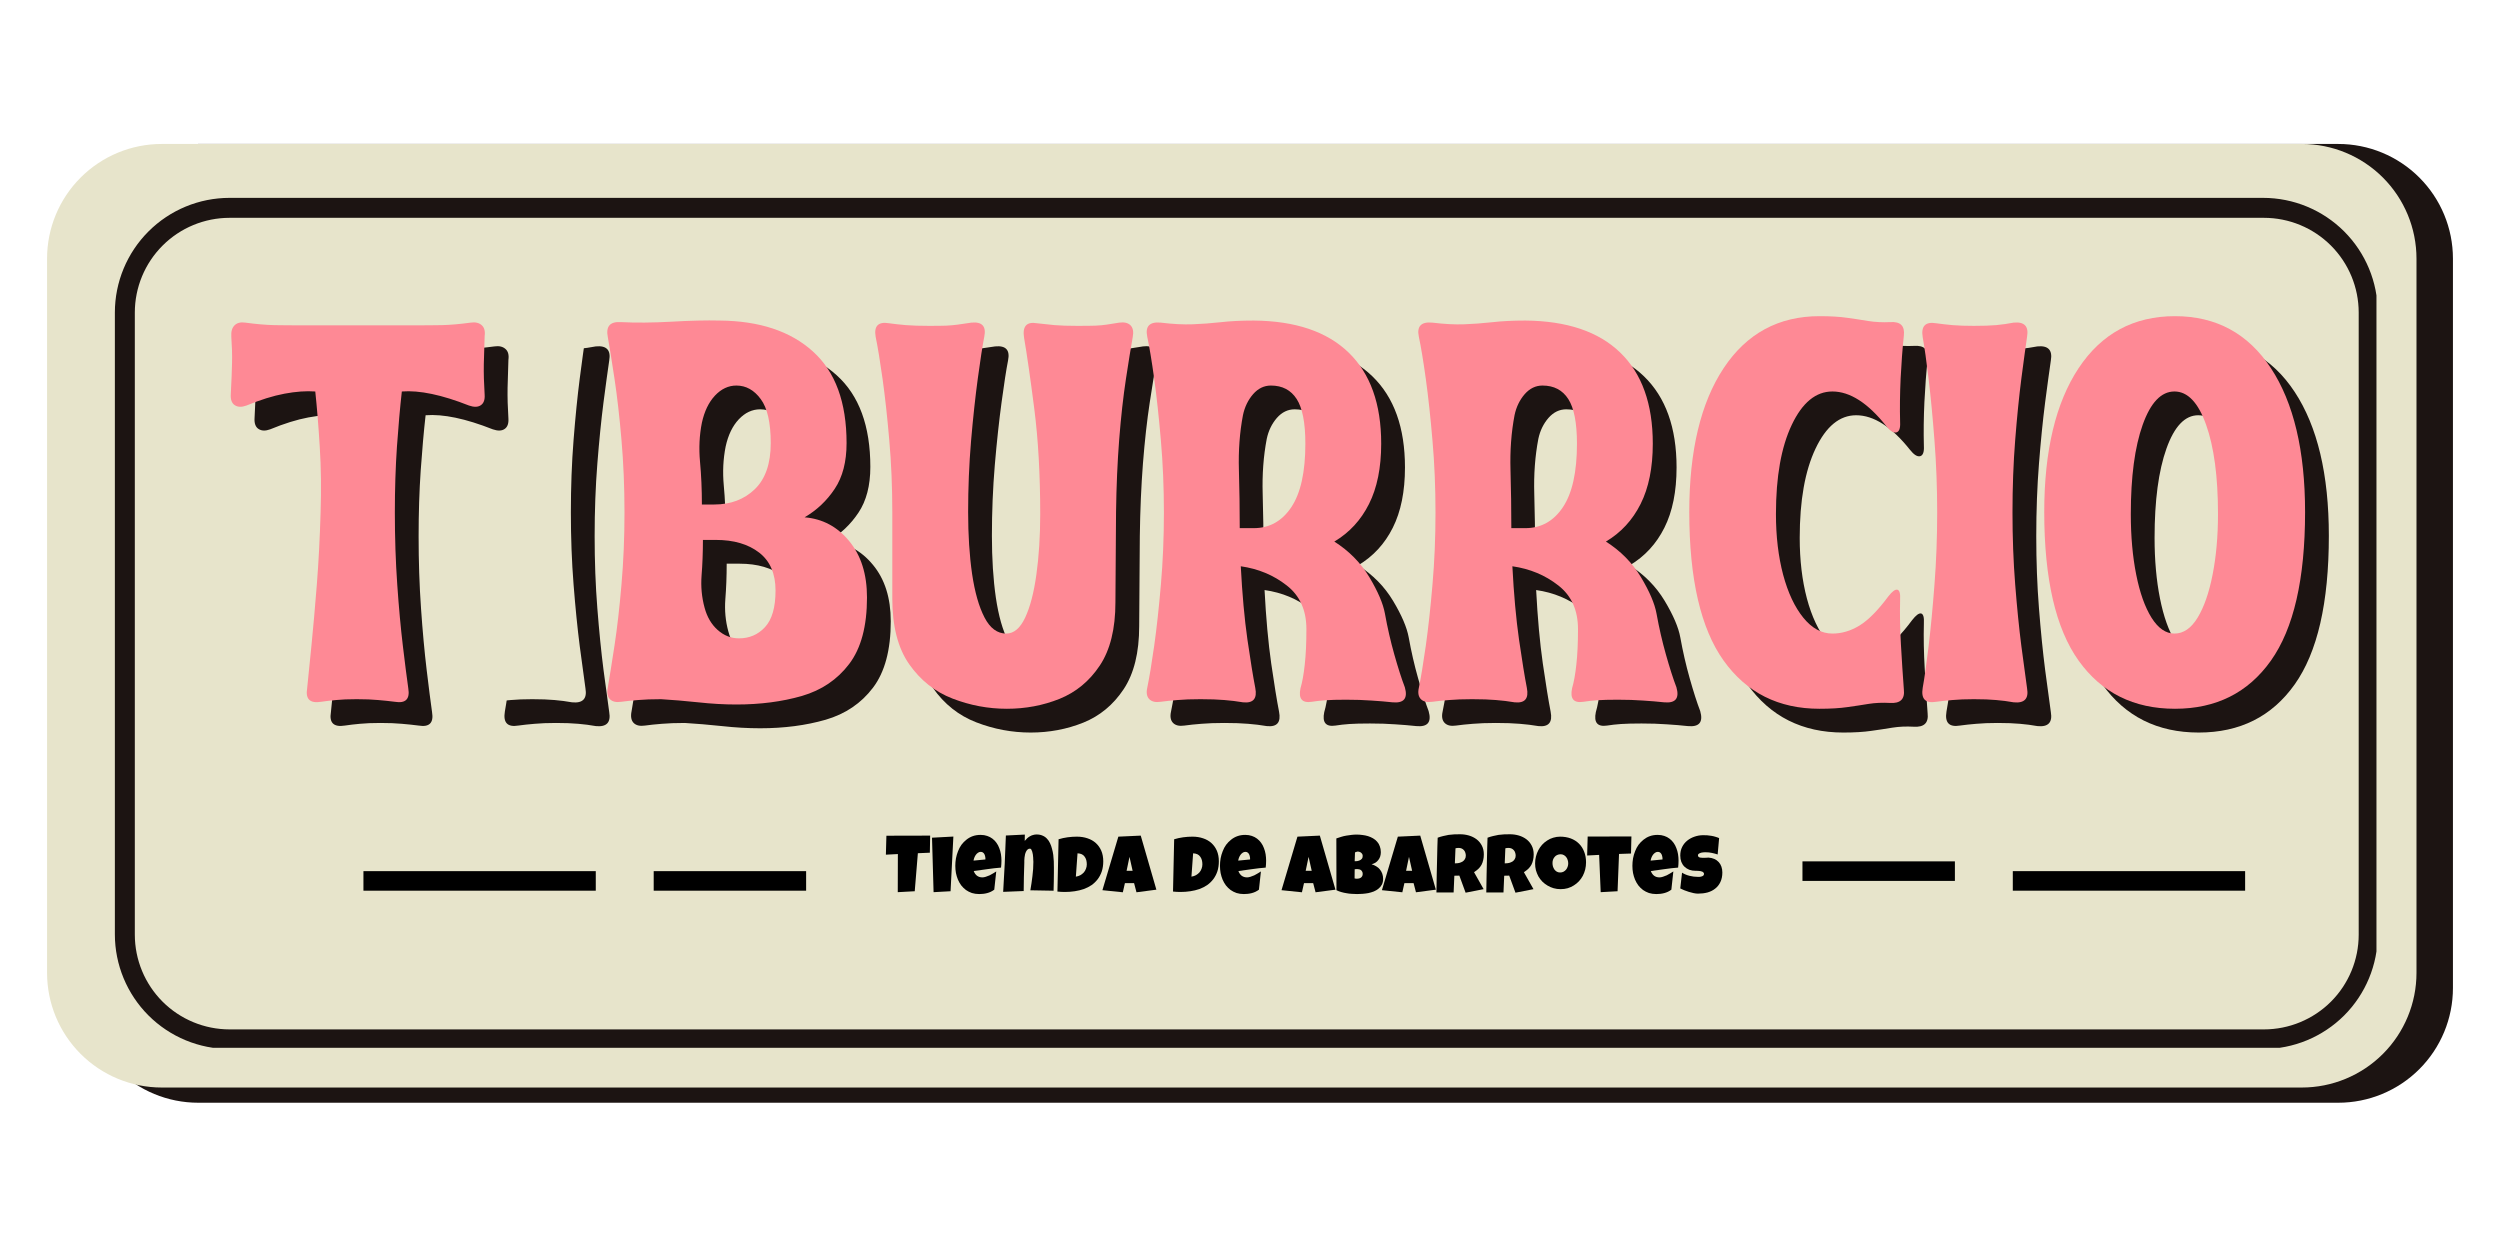 <svg xmlns="http://www.w3.org/2000/svg" xmlns:xlink="http://www.w3.org/1999/xlink" width="500" zoomAndPan="magnify" viewBox="0 0 375 187.5" height="250" preserveAspectRatio="xMidYMid meet" version="1.0"><defs><g/><clipPath id="96e95983c4"><path d="M 12.527 21.594 L 368 21.594 L 368 165.41 L 12.527 165.41 Z M 12.527 21.594 " clip-rule="nonzero"/></clipPath><clipPath id="5f20113814"><path d="M 29.734 21.594 L 350.738 21.594 C 355.301 21.594 359.676 23.406 362.902 26.633 C 366.129 29.859 367.941 34.234 367.941 38.797 L 367.941 148.203 C 367.941 152.766 366.129 157.145 362.902 160.371 C 359.676 163.598 355.301 165.41 350.738 165.41 L 29.734 165.41 C 25.168 165.41 20.793 163.598 17.566 160.371 C 14.34 157.145 12.527 152.766 12.527 148.203 L 12.527 38.797 C 12.527 34.234 14.34 29.859 17.566 26.633 C 20.793 23.406 25.168 21.594 29.734 21.594 Z M 29.734 21.594 " clip-rule="nonzero"/></clipPath><clipPath id="dd84a2973e"><path d="M 7.059 21.594 L 362.559 21.594 L 362.559 163.129 L 7.059 163.129 Z M 7.059 21.594 " clip-rule="nonzero"/></clipPath><clipPath id="9fbcc3d63c"><path d="M 24.262 21.594 L 345.266 21.594 C 349.832 21.594 354.207 23.406 357.434 26.633 C 360.66 29.859 362.473 34.234 362.473 38.797 L 362.473 145.926 C 362.473 150.488 360.66 154.863 357.434 158.09 C 354.207 161.316 349.832 163.129 345.266 163.129 L 24.262 163.129 C 19.699 163.129 15.324 161.316 12.098 158.09 C 8.871 154.863 7.059 150.488 7.059 145.926 L 7.059 38.797 C 7.059 34.234 8.871 29.859 12.098 26.633 C 15.324 23.406 19.699 21.594 24.262 21.594 Z M 24.262 21.594 " clip-rule="nonzero"/></clipPath><clipPath id="964c100440"><path d="M 17.23 29.68 L 356.469 29.68 L 356.469 157.172 L 17.23 157.172 Z M 17.23 29.68 " clip-rule="nonzero"/></clipPath><clipPath id="241e805873"><path d="M 34.434 29.68 L 339.461 29.68 C 344.023 29.68 348.402 31.492 351.629 34.719 C 354.852 37.945 356.664 42.32 356.664 46.883 L 356.664 140.148 C 356.664 144.711 354.852 149.09 351.629 152.316 C 348.402 155.539 344.023 157.352 339.461 157.352 L 34.434 157.352 C 29.871 157.352 25.496 155.539 22.27 152.316 C 19.043 149.09 17.23 144.711 17.23 140.148 L 17.23 46.883 C 17.23 42.32 19.043 37.945 22.27 34.719 C 25.496 31.492 29.871 29.68 34.434 29.68 Z M 34.434 29.68 " clip-rule="nonzero"/></clipPath></defs><g clip-path="url(#96e95983c4)"><g clip-path="url(#5f20113814)"><path fill="#1c1412" d="M 12.527 21.594 L 368.137 21.594 L 368.137 165.41 L 12.527 165.41 Z M 12.527 21.594 " fill-opacity="1" fill-rule="nonzero"/></g></g><g clip-path="url(#dd84a2973e)"><g clip-path="url(#9fbcc3d63c)"><path fill="#e7e4cb" d="M 7.059 21.594 L 362.559 21.594 L 362.559 163.129 L 7.059 163.129 Z M 7.059 21.594 " fill-opacity="1" fill-rule="nonzero"/></g></g><g clip-path="url(#964c100440)"><g clip-path="url(#241e805873)"><path stroke-linecap="butt" transform="matrix(0.733, 0, 0, 0.733, 17.23, 29.679)" fill="none" stroke-linejoin="miter" d="M 23.479 0.002 L 439.779 0.002 C 446.006 0.002 451.982 2.475 456.386 6.879 C 460.784 11.282 463.258 17.253 463.258 23.48 L 463.258 150.769 C 463.258 156.996 460.784 162.972 456.386 167.376 C 451.982 171.774 446.006 174.248 439.779 174.248 L 23.479 174.248 C 17.252 174.248 11.281 171.774 6.877 167.376 C 2.474 162.972 -0 156.996 -0 150.769 L -0 23.48 C -0 17.253 2.474 11.282 6.877 6.879 C 11.281 2.475 17.252 0.002 23.479 0.002 Z M 23.479 0.002 " stroke="#1c1412" stroke-width="8.167" stroke-opacity="1" stroke-miterlimit="4"/></g></g><g fill="#1c1412" fill-opacity="1"><g transform="translate(74.196, 108.679)"><g><path d="M 15.172 0.234 C 14.305 0.078 13.43 -0.035 12.547 -0.109 C 11.66 -0.191 10.547 -0.234 9.203 -0.234 C 7.961 -0.234 6.895 -0.191 6 -0.109 C 5.113 -0.035 4.297 0.051 3.547 0.156 C 1.93 0.426 1.258 -0.27 1.531 -1.938 C 1.801 -3.438 2.098 -5.531 2.422 -8.219 C 2.742 -10.914 3.035 -13.984 3.297 -17.422 C 3.566 -20.867 3.703 -24.473 3.703 -28.234 C 3.703 -31.992 3.566 -35.594 3.297 -39.031 C 3.035 -42.477 2.742 -45.547 2.422 -48.234 C 2.098 -50.93 1.801 -53.031 1.531 -54.531 C 1.258 -56.195 1.93 -56.895 3.547 -56.625 C 4.297 -56.52 5.113 -56.426 6 -56.344 C 6.895 -56.27 7.961 -56.234 9.203 -56.234 C 10.547 -56.234 11.66 -56.27 12.547 -56.344 C 13.43 -56.426 14.305 -56.551 15.172 -56.719 C 16.785 -56.875 17.457 -56.172 17.188 -54.609 C 16.969 -53.109 16.68 -51.008 16.328 -48.312 C 15.984 -45.625 15.676 -42.562 15.406 -39.125 C 15.133 -35.688 15 -32.055 15 -28.234 C 15 -24.473 15.133 -20.867 15.406 -17.422 C 15.676 -13.984 15.984 -10.914 16.328 -8.219 C 16.68 -5.531 16.969 -3.41 17.188 -1.859 C 17.457 -0.297 16.785 0.398 15.172 0.234 Z M 15.172 0.234 "/></g></g></g><g fill="#e7e4cb" fill-opacity="1"><g transform="translate(70.63, 105.113)"><g><path d="M 15.172 0.234 C 14.305 0.078 13.43 -0.035 12.547 -0.109 C 11.66 -0.191 10.547 -0.234 9.203 -0.234 C 7.961 -0.234 6.895 -0.191 6 -0.109 C 5.113 -0.035 4.297 0.051 3.547 0.156 C 1.93 0.426 1.258 -0.27 1.531 -1.938 C 1.801 -3.438 2.098 -5.531 2.422 -8.219 C 2.742 -10.914 3.035 -13.984 3.297 -17.422 C 3.566 -20.867 3.703 -24.473 3.703 -28.234 C 3.703 -31.992 3.566 -35.594 3.297 -39.031 C 3.035 -42.477 2.742 -45.547 2.422 -48.234 C 2.098 -50.93 1.801 -53.031 1.531 -54.531 C 1.258 -56.195 1.93 -56.895 3.547 -56.625 C 4.297 -56.52 5.113 -56.426 6 -56.344 C 6.895 -56.27 7.961 -56.234 9.203 -56.234 C 10.547 -56.234 11.66 -56.27 12.547 -56.344 C 13.43 -56.426 14.305 -56.551 15.172 -56.719 C 16.785 -56.875 17.457 -56.172 17.188 -54.609 C 16.969 -53.109 16.68 -51.008 16.328 -48.312 C 15.984 -45.625 15.676 -42.562 15.406 -39.125 C 15.133 -35.688 15 -32.055 15 -28.234 C 15 -24.473 15.133 -20.867 15.406 -17.422 C 15.676 -13.984 15.984 -10.914 16.328 -8.219 C 16.68 -5.531 16.969 -3.41 17.188 -1.859 C 17.457 -0.297 16.785 0.398 15.172 0.234 Z M 15.172 0.234 "/></g></g></g><g fill="#1c1412" fill-opacity="1"><g transform="translate(37.215, 108.679)"><g><path d="M 14.516 0.156 C 12.848 0.426 12.148 -0.242 12.422 -1.859 C 12.586 -3.41 12.801 -5.531 13.062 -8.219 C 13.332 -10.914 13.602 -13.984 13.875 -17.422 C 14.145 -20.867 14.332 -24.473 14.438 -28.234 C 14.551 -31.734 14.508 -35.023 14.312 -38.109 C 14.125 -41.203 13.898 -43.961 13.641 -46.391 C 12.285 -46.492 10.75 -46.383 9.031 -46.062 C 7.312 -45.738 5.406 -45.145 3.312 -44.281 C 2.613 -44.02 2.035 -44.035 1.578 -44.328 C 1.117 -44.617 0.914 -45.172 0.969 -45.984 C 1.07 -47.922 1.133 -49.477 1.156 -50.656 C 1.188 -51.844 1.148 -53.16 1.047 -54.609 C 0.992 -55.367 1.156 -55.938 1.531 -56.312 C 1.906 -56.688 2.441 -56.82 3.141 -56.719 C 4.754 -56.5 6.191 -56.375 7.453 -56.344 C 8.723 -56.32 10.27 -56.312 12.094 -56.312 L 28 -56.312 C 29.875 -56.312 31.43 -56.32 32.672 -56.344 C 33.91 -56.375 35.336 -56.5 36.953 -56.719 C 37.648 -56.82 38.195 -56.695 38.594 -56.344 C 39 -56 39.148 -55.453 39.047 -54.703 C 38.992 -53.297 38.953 -51.895 38.922 -50.5 C 38.898 -49.102 38.941 -47.57 39.047 -45.906 C 39.098 -45.145 38.906 -44.617 38.469 -44.328 C 38.039 -44.035 37.453 -44.02 36.703 -44.281 C 32.617 -45.895 29.258 -46.598 26.625 -46.391 C 26.352 -43.961 26.109 -41.203 25.891 -38.109 C 25.68 -35.023 25.578 -31.734 25.578 -28.234 C 25.578 -24.473 25.695 -20.867 25.938 -17.422 C 26.176 -13.984 26.457 -10.914 26.781 -8.219 C 27.102 -5.531 27.375 -3.41 27.594 -1.859 C 27.863 -0.242 27.191 0.426 25.578 0.156 C 24.766 0.051 23.926 -0.035 23.062 -0.109 C 22.207 -0.191 21.133 -0.234 19.844 -0.234 C 18.602 -0.234 17.578 -0.191 16.766 -0.109 C 15.961 -0.035 15.211 0.051 14.516 0.156 Z M 14.516 0.156 "/></g></g></g><g fill="#1c1412" fill-opacity="1"><g transform="translate(77.308, 108.679)"><g/></g></g><g fill="#1c1412" fill-opacity="1"><g transform="translate(93.442, 108.679)"><g><path d="M 20.578 0.562 C 18.742 0.562 16.832 0.453 14.844 0.234 C 12.852 0.023 11 -0.129 9.281 -0.234 C 7.938 -0.234 6.789 -0.191 5.844 -0.109 C 4.906 -0.035 4.062 0.051 3.312 0.156 C 2.551 0.27 1.984 0.141 1.609 -0.234 C 1.234 -0.617 1.129 -1.211 1.297 -2.016 C 1.555 -3.523 1.891 -5.609 2.297 -8.266 C 2.703 -10.93 3.051 -13.984 3.344 -17.422 C 3.645 -20.867 3.797 -24.473 3.797 -28.234 C 3.797 -32.055 3.645 -35.688 3.344 -39.125 C 3.051 -42.562 2.703 -45.625 2.297 -48.312 C 1.891 -51.008 1.555 -53.082 1.297 -54.531 C 0.973 -56.145 1.617 -56.898 3.234 -56.797 C 5.484 -56.68 8.02 -56.703 10.844 -56.859 C 13.664 -57.023 16.078 -57.082 18.078 -57.031 C 24.047 -56.977 28.707 -55.43 32.062 -52.391 C 35.426 -49.359 37.109 -44.773 37.109 -38.641 C 37.109 -35.848 36.516 -33.562 35.328 -31.781 C 34.148 -30.008 32.645 -28.586 30.812 -27.516 C 33.5 -27.297 35.727 -26.109 37.5 -23.953 C 39.281 -21.805 40.172 -18.984 40.172 -15.484 C 40.172 -11.18 39.281 -7.859 37.5 -5.516 C 35.727 -3.18 33.363 -1.582 30.406 -0.719 C 27.445 0.133 24.172 0.562 20.578 0.562 Z M 15.406 -29.438 L 17.266 -29.438 C 19.734 -29.438 21.758 -30.203 23.344 -31.734 C 24.938 -33.273 25.734 -35.578 25.734 -38.641 C 25.734 -41.703 25.234 -43.906 24.234 -45.25 C 23.242 -46.602 22.023 -47.281 20.578 -47.281 C 19.391 -47.281 18.32 -46.781 17.375 -45.781 C 16.438 -44.781 15.781 -43.422 15.406 -41.703 C 15.031 -39.828 14.938 -37.879 15.125 -35.859 C 15.312 -33.836 15.406 -31.695 15.406 -29.438 Z M 20.969 -9.359 C 22.531 -9.359 23.832 -9.922 24.875 -11.047 C 25.926 -12.18 26.453 -14.008 26.453 -16.531 C 26.453 -19.062 25.633 -20.957 24 -22.219 C 22.363 -23.488 20.195 -24.125 17.5 -24.125 L 15.562 -24.125 C 15.562 -22.238 15.492 -20.461 15.359 -18.797 C 15.234 -17.129 15.383 -15.516 15.812 -13.953 C 16.188 -12.555 16.844 -11.441 17.781 -10.609 C 18.727 -9.773 19.789 -9.359 20.969 -9.359 Z M 20.969 -9.359 "/></g></g></g><g fill="#1c1412" fill-opacity="1"><g transform="translate(134.02, 108.679)"><g><path d="M 20.578 1.203 C 17.773 1.203 15.055 0.691 12.422 -0.328 C 9.785 -1.348 7.617 -3.066 5.922 -5.484 C 4.234 -7.898 3.391 -11.18 3.391 -15.328 L 3.391 -28.312 C 3.391 -32.082 3.238 -35.672 2.938 -39.078 C 2.645 -42.492 2.312 -45.547 1.938 -48.234 C 1.562 -50.93 1.211 -53.055 0.891 -54.609 C 0.617 -56.223 1.289 -56.895 2.906 -56.625 C 3.656 -56.52 4.5 -56.426 5.438 -56.344 C 6.383 -56.27 7.531 -56.234 8.875 -56.234 C 10 -56.234 10.867 -56.242 11.484 -56.266 C 12.109 -56.297 12.688 -56.348 13.219 -56.422 C 13.758 -56.504 14.438 -56.602 15.25 -56.719 C 16.863 -56.875 17.508 -56.172 17.188 -54.609 C 16.914 -53.211 16.594 -51.129 16.219 -48.359 C 15.844 -45.586 15.504 -42.453 15.203 -38.953 C 14.91 -35.461 14.766 -31.914 14.766 -28.312 C 14.766 -24.875 14.961 -21.781 15.359 -19.031 C 15.766 -16.289 16.383 -14.113 17.219 -12.5 C 18.051 -10.883 19.141 -10.078 20.484 -10.078 C 21.617 -10.078 22.562 -10.867 23.312 -12.453 C 24.062 -14.047 24.625 -16.195 25 -18.906 C 25.383 -21.625 25.578 -24.656 25.578 -28 C 25.578 -33.906 25.281 -39.172 24.688 -43.797 C 24.094 -48.43 23.582 -51.984 23.156 -54.453 C 22.883 -56.172 23.531 -56.895 25.094 -56.625 C 25.945 -56.52 26.832 -56.426 27.75 -56.344 C 28.664 -56.27 29.797 -56.234 31.141 -56.234 C 32.328 -56.234 33.238 -56.242 33.875 -56.266 C 34.52 -56.297 35.082 -56.348 35.562 -56.422 C 36.051 -56.504 36.676 -56.602 37.438 -56.719 C 38.188 -56.82 38.75 -56.688 39.125 -56.312 C 39.5 -55.938 39.609 -55.344 39.453 -54.531 C 39.18 -53.031 38.844 -50.945 38.438 -48.281 C 38.031 -45.613 37.691 -42.57 37.422 -39.156 C 37.16 -35.75 37.004 -32.133 36.953 -28.312 L 36.859 -14.766 C 36.859 -10.785 36.078 -7.625 34.516 -5.281 C 32.961 -2.945 30.945 -1.281 28.469 -0.281 C 26 0.707 23.367 1.203 20.578 1.203 Z M 20.578 1.203 "/></g></g></g><g fill="#1c1412" fill-opacity="1"><g transform="translate(174.355, 108.679)"><g><path d="M 15.656 0.234 C 14.738 0.078 13.805 -0.035 12.859 -0.109 C 11.922 -0.191 10.727 -0.234 9.281 -0.234 C 7.938 -0.234 6.789 -0.191 5.844 -0.109 C 4.906 -0.035 4.062 0.051 3.312 0.156 C 2.551 0.27 1.984 0.141 1.609 -0.234 C 1.234 -0.617 1.129 -1.188 1.297 -1.938 C 1.617 -3.5 1.969 -5.609 2.344 -8.266 C 2.719 -10.93 3.051 -13.984 3.344 -17.422 C 3.645 -20.867 3.797 -24.473 3.797 -28.234 C 3.797 -31.992 3.645 -35.594 3.344 -39.031 C 3.051 -42.477 2.719 -45.562 2.344 -48.281 C 1.969 -51 1.617 -53.109 1.297 -54.609 C 0.973 -56.172 1.645 -56.875 3.312 -56.719 C 5.133 -56.5 6.734 -56.414 8.109 -56.469 C 9.484 -56.52 10.879 -56.625 12.297 -56.781 C 13.723 -56.945 15.379 -57.031 17.266 -57.031 C 23.504 -56.977 28.25 -55.379 31.5 -52.234 C 34.758 -49.086 36.391 -44.531 36.391 -38.562 C 36.391 -34.957 35.781 -31.941 34.562 -29.516 C 33.352 -27.098 31.617 -25.219 29.359 -23.875 C 31.566 -22.477 33.316 -20.703 34.609 -18.547 C 35.898 -16.398 36.68 -14.57 36.953 -13.062 C 37.328 -10.969 37.797 -8.926 38.359 -6.938 C 38.922 -4.945 39.445 -3.305 39.938 -2.016 C 40.414 -0.348 39.797 0.398 38.078 0.234 C 37.109 0.129 36.055 0.039 34.922 -0.031 C 33.797 -0.113 32.535 -0.156 31.141 -0.156 C 29.848 -0.156 28.82 -0.129 28.062 -0.078 C 27.312 -0.023 26.613 0.051 25.969 0.156 C 24.52 0.375 23.957 -0.297 24.281 -1.859 C 24.551 -2.773 24.766 -3.957 24.922 -5.406 C 25.086 -6.852 25.172 -8.629 25.172 -10.734 C 25.172 -13.578 24.188 -15.766 22.219 -17.297 C 20.258 -18.836 17.961 -19.797 15.328 -20.172 C 15.547 -15.973 15.879 -12.301 16.328 -9.156 C 16.785 -6.008 17.176 -3.602 17.5 -1.938 C 17.82 -0.32 17.207 0.398 15.656 0.234 Z M 15.172 -25.891 L 17.266 -25.891 C 19.629 -25.891 21.508 -26.938 22.906 -29.031 C 24.312 -31.133 25.016 -34.312 25.016 -38.562 C 25.016 -41.676 24.582 -43.906 23.719 -45.25 C 22.852 -46.602 21.562 -47.281 19.844 -47.281 C 18.82 -47.281 17.93 -46.848 17.172 -45.984 C 16.422 -45.117 15.914 -44.07 15.656 -42.844 C 15.164 -40.258 14.961 -37.516 15.047 -34.609 C 15.129 -31.703 15.172 -28.797 15.172 -25.891 Z M 15.172 -25.891 "/></g></g></g><g fill="#1c1412" fill-opacity="1"><g transform="translate(215.094, 108.679)"><g><path d="M 15.656 0.234 C 14.738 0.078 13.805 -0.035 12.859 -0.109 C 11.922 -0.191 10.727 -0.234 9.281 -0.234 C 7.938 -0.234 6.789 -0.191 5.844 -0.109 C 4.906 -0.035 4.062 0.051 3.312 0.156 C 2.551 0.27 1.984 0.141 1.609 -0.234 C 1.234 -0.617 1.129 -1.188 1.297 -1.938 C 1.617 -3.5 1.969 -5.609 2.344 -8.266 C 2.719 -10.93 3.051 -13.984 3.344 -17.422 C 3.645 -20.867 3.797 -24.473 3.797 -28.234 C 3.797 -31.992 3.645 -35.594 3.344 -39.031 C 3.051 -42.477 2.719 -45.562 2.344 -48.281 C 1.969 -51 1.617 -53.109 1.297 -54.609 C 0.973 -56.172 1.645 -56.875 3.312 -56.719 C 5.133 -56.5 6.734 -56.414 8.109 -56.469 C 9.484 -56.52 10.879 -56.625 12.297 -56.781 C 13.723 -56.945 15.379 -57.031 17.266 -57.031 C 23.504 -56.977 28.25 -55.379 31.5 -52.234 C 34.758 -49.086 36.391 -44.531 36.391 -38.562 C 36.391 -34.957 35.781 -31.941 34.562 -29.516 C 33.352 -27.098 31.617 -25.219 29.359 -23.875 C 31.566 -22.477 33.316 -20.703 34.609 -18.547 C 35.898 -16.398 36.68 -14.57 36.953 -13.062 C 37.328 -10.969 37.797 -8.926 38.359 -6.938 C 38.922 -4.945 39.445 -3.305 39.938 -2.016 C 40.414 -0.348 39.797 0.398 38.078 0.234 C 37.109 0.129 36.055 0.039 34.922 -0.031 C 33.797 -0.113 32.535 -0.156 31.141 -0.156 C 29.848 -0.156 28.82 -0.129 28.062 -0.078 C 27.312 -0.023 26.613 0.051 25.969 0.156 C 24.52 0.375 23.957 -0.297 24.281 -1.859 C 24.551 -2.773 24.766 -3.957 24.922 -5.406 C 25.086 -6.852 25.172 -8.629 25.172 -10.734 C 25.172 -13.578 24.188 -15.766 22.219 -17.297 C 20.258 -18.836 17.961 -19.797 15.328 -20.172 C 15.547 -15.973 15.879 -12.301 16.328 -9.156 C 16.785 -6.008 17.176 -3.602 17.5 -1.938 C 17.82 -0.32 17.207 0.398 15.656 0.234 Z M 15.172 -25.891 L 17.266 -25.891 C 19.629 -25.891 21.508 -26.938 22.906 -29.031 C 24.312 -31.133 25.016 -34.312 25.016 -38.562 C 25.016 -41.676 24.582 -43.906 23.719 -45.25 C 22.852 -46.602 21.562 -47.281 19.844 -47.281 C 18.82 -47.281 17.93 -46.848 17.172 -45.984 C 16.422 -45.117 15.914 -44.07 15.656 -42.844 C 15.164 -40.258 14.961 -37.516 15.047 -34.609 C 15.129 -31.703 15.172 -28.797 15.172 -25.891 Z M 15.172 -25.891 "/></g></g></g><g fill="#1c1412" fill-opacity="1"><g transform="translate(255.832, 108.679)"><g><path d="M 20.656 1.203 C 14.52 1.203 9.727 -1.203 6.281 -6.016 C 2.844 -10.828 1.125 -18.258 1.125 -28.312 C 1.125 -37.508 2.844 -44.703 6.281 -49.891 C 9.727 -55.086 14.52 -57.688 20.656 -57.688 C 22.32 -57.688 23.719 -57.602 24.844 -57.438 C 25.977 -57.281 27.039 -57.117 28.031 -56.953 C 29.031 -56.797 30.117 -56.742 31.297 -56.797 C 32.805 -56.898 33.477 -56.227 33.312 -54.781 C 33.102 -52.789 32.941 -50.648 32.828 -48.359 C 32.723 -46.078 32.695 -43.883 32.75 -41.781 C 32.801 -40.875 32.613 -40.363 32.188 -40.25 C 31.758 -40.145 31.25 -40.469 30.656 -41.219 C 27.914 -44.664 25.227 -46.391 22.594 -46.391 C 20.113 -46.391 18.082 -44.723 16.5 -41.391 C 14.914 -38.055 14.125 -33.594 14.125 -28 C 14.125 -24.656 14.484 -21.625 15.203 -18.906 C 15.93 -16.195 16.941 -14.047 18.234 -12.453 C 19.523 -10.867 20.977 -10.078 22.594 -10.078 C 23.988 -10.078 25.344 -10.477 26.656 -11.281 C 27.977 -12.094 29.422 -13.551 30.984 -15.656 C 31.566 -16.406 32.02 -16.738 32.344 -16.656 C 32.664 -16.57 32.801 -16.078 32.75 -15.172 C 32.695 -13.016 32.738 -10.754 32.875 -8.391 C 33.008 -6.023 33.156 -3.789 33.312 -1.688 C 33.477 -0.238 32.781 0.43 31.219 0.328 C 30.094 0.266 29.031 0.312 28.031 0.469 C 27.039 0.633 25.977 0.797 24.844 0.953 C 23.719 1.117 22.32 1.203 20.656 1.203 Z M 20.656 1.203 "/></g></g></g><g fill="#1c1412" fill-opacity="1"><g transform="translate(290.44, 108.679)"><g><path d="M 15.172 0.234 C 14.305 0.078 13.43 -0.035 12.547 -0.109 C 11.66 -0.191 10.547 -0.234 9.203 -0.234 C 7.961 -0.234 6.895 -0.191 6 -0.109 C 5.113 -0.035 4.297 0.051 3.547 0.156 C 1.93 0.426 1.258 -0.27 1.531 -1.938 C 1.801 -3.438 2.098 -5.531 2.422 -8.219 C 2.742 -10.914 3.035 -13.984 3.297 -17.422 C 3.566 -20.867 3.703 -24.473 3.703 -28.234 C 3.703 -31.992 3.566 -35.594 3.297 -39.031 C 3.035 -42.477 2.742 -45.547 2.422 -48.234 C 2.098 -50.93 1.801 -53.031 1.531 -54.531 C 1.258 -56.195 1.93 -56.895 3.547 -56.625 C 4.297 -56.52 5.113 -56.426 6 -56.344 C 6.895 -56.27 7.961 -56.234 9.203 -56.234 C 10.547 -56.234 11.66 -56.27 12.547 -56.344 C 13.43 -56.426 14.305 -56.551 15.172 -56.719 C 16.785 -56.875 17.457 -56.172 17.188 -54.609 C 16.969 -53.109 16.68 -51.008 16.328 -48.312 C 15.984 -45.625 15.676 -42.562 15.406 -39.125 C 15.133 -35.688 15 -32.055 15 -28.234 C 15 -24.473 15.133 -20.867 15.406 -17.422 C 15.676 -13.984 15.984 -10.914 16.328 -8.219 C 16.68 -5.531 16.969 -3.41 17.188 -1.859 C 17.457 -0.297 16.785 0.398 15.172 0.234 Z M 15.172 0.234 "/></g></g></g><g fill="#1c1412" fill-opacity="1"><g transform="translate(309.155, 108.679)"><g><path d="M 20.656 1.203 C 14.469 1.203 9.648 -1.203 6.203 -6.016 C 2.766 -10.828 1.047 -18.258 1.047 -28.312 C 1.047 -37.508 2.766 -44.703 6.203 -49.891 C 9.648 -55.086 14.469 -57.688 20.656 -57.688 C 26.832 -57.688 31.629 -55.086 35.047 -49.891 C 38.461 -44.703 40.172 -37.508 40.172 -28.312 C 40.172 -18.258 38.461 -10.828 35.047 -6.016 C 31.629 -1.203 26.832 1.203 20.656 1.203 Z M 20.578 -10.078 C 21.922 -10.078 23.078 -10.867 24.047 -12.453 C 25.016 -14.047 25.766 -16.195 26.297 -18.906 C 26.836 -21.625 27.109 -24.656 27.109 -28 C 27.109 -33.594 26.516 -38.055 25.328 -41.391 C 24.148 -44.723 22.566 -46.391 20.578 -46.391 C 18.586 -46.391 17 -44.723 15.812 -41.391 C 14.625 -38.055 14.031 -33.594 14.031 -28 C 14.031 -24.656 14.301 -21.625 14.844 -18.906 C 15.383 -16.195 16.148 -14.047 17.141 -12.453 C 18.141 -10.867 19.285 -10.078 20.578 -10.078 Z M 20.578 -10.078 "/></g></g></g><g fill="#fe8995" fill-opacity="1"><g transform="translate(33.65, 105.113)"><g><path d="M 14.516 0.156 C 12.848 0.426 12.148 -0.242 12.422 -1.859 C 12.586 -3.41 12.801 -5.531 13.062 -8.219 C 13.332 -10.914 13.602 -13.984 13.875 -17.422 C 14.145 -20.867 14.332 -24.473 14.438 -28.234 C 14.551 -31.734 14.508 -35.023 14.312 -38.109 C 14.125 -41.203 13.898 -43.961 13.641 -46.391 C 12.285 -46.492 10.75 -46.383 9.031 -46.062 C 7.312 -45.738 5.406 -45.145 3.312 -44.281 C 2.613 -44.02 2.035 -44.035 1.578 -44.328 C 1.117 -44.617 0.914 -45.172 0.969 -45.984 C 1.07 -47.922 1.133 -49.477 1.156 -50.656 C 1.188 -51.844 1.148 -53.16 1.047 -54.609 C 0.992 -55.367 1.156 -55.938 1.531 -56.312 C 1.906 -56.688 2.441 -56.82 3.141 -56.719 C 4.754 -56.5 6.191 -56.375 7.453 -56.344 C 8.723 -56.32 10.27 -56.312 12.094 -56.312 L 28 -56.312 C 29.875 -56.312 31.43 -56.32 32.672 -56.344 C 33.91 -56.375 35.336 -56.5 36.953 -56.719 C 37.648 -56.82 38.195 -56.695 38.594 -56.344 C 39 -56 39.148 -55.453 39.047 -54.703 C 38.992 -53.297 38.953 -51.895 38.922 -50.5 C 38.898 -49.102 38.941 -47.57 39.047 -45.906 C 39.098 -45.145 38.906 -44.617 38.469 -44.328 C 38.039 -44.035 37.453 -44.02 36.703 -44.281 C 32.617 -45.895 29.258 -46.598 26.625 -46.391 C 26.352 -43.961 26.109 -41.203 25.891 -38.109 C 25.68 -35.023 25.578 -31.734 25.578 -28.234 C 25.578 -24.473 25.695 -20.867 25.938 -17.422 C 26.176 -13.984 26.457 -10.914 26.781 -8.219 C 27.102 -5.531 27.375 -3.41 27.594 -1.859 C 27.863 -0.242 27.191 0.426 25.578 0.156 C 24.766 0.051 23.926 -0.035 23.062 -0.109 C 22.207 -0.191 21.133 -0.234 19.844 -0.234 C 18.602 -0.234 17.578 -0.191 16.766 -0.109 C 15.961 -0.035 15.211 0.051 14.516 0.156 Z M 14.516 0.156 "/></g></g></g><g fill="#fe8995" fill-opacity="1"><g transform="translate(73.743, 105.113)"><g/></g></g><g fill="#fe8995" fill-opacity="1"><g transform="translate(89.877, 105.113)"><g><path d="M 20.578 0.562 C 18.742 0.562 16.832 0.453 14.844 0.234 C 12.852 0.023 11 -0.129 9.281 -0.234 C 7.938 -0.234 6.789 -0.191 5.844 -0.109 C 4.906 -0.035 4.062 0.051 3.312 0.156 C 2.551 0.27 1.984 0.141 1.609 -0.234 C 1.234 -0.617 1.129 -1.211 1.297 -2.016 C 1.555 -3.523 1.891 -5.609 2.297 -8.266 C 2.703 -10.93 3.051 -13.984 3.344 -17.422 C 3.645 -20.867 3.797 -24.473 3.797 -28.234 C 3.797 -32.055 3.645 -35.688 3.344 -39.125 C 3.051 -42.562 2.703 -45.625 2.297 -48.312 C 1.891 -51.008 1.555 -53.082 1.297 -54.531 C 0.973 -56.145 1.617 -56.898 3.234 -56.797 C 5.484 -56.68 8.02 -56.703 10.844 -56.859 C 13.664 -57.023 16.078 -57.082 18.078 -57.031 C 24.047 -56.977 28.707 -55.43 32.062 -52.391 C 35.426 -49.359 37.109 -44.773 37.109 -38.641 C 37.109 -35.848 36.516 -33.562 35.328 -31.781 C 34.148 -30.008 32.645 -28.586 30.812 -27.516 C 33.5 -27.297 35.727 -26.109 37.5 -23.953 C 39.281 -21.805 40.172 -18.984 40.172 -15.484 C 40.172 -11.18 39.281 -7.859 37.5 -5.516 C 35.727 -3.18 33.363 -1.582 30.406 -0.719 C 27.445 0.133 24.172 0.562 20.578 0.562 Z M 15.406 -29.438 L 17.266 -29.438 C 19.734 -29.438 21.758 -30.203 23.344 -31.734 C 24.938 -33.273 25.734 -35.578 25.734 -38.641 C 25.734 -41.703 25.234 -43.906 24.234 -45.25 C 23.242 -46.602 22.023 -47.281 20.578 -47.281 C 19.391 -47.281 18.32 -46.781 17.375 -45.781 C 16.438 -44.781 15.781 -43.422 15.406 -41.703 C 15.031 -39.828 14.938 -37.879 15.125 -35.859 C 15.312 -33.836 15.406 -31.695 15.406 -29.438 Z M 20.969 -9.359 C 22.531 -9.359 23.832 -9.922 24.875 -11.047 C 25.926 -12.18 26.453 -14.008 26.453 -16.531 C 26.453 -19.062 25.633 -20.957 24 -22.219 C 22.363 -23.488 20.195 -24.125 17.5 -24.125 L 15.562 -24.125 C 15.562 -22.238 15.492 -20.461 15.359 -18.797 C 15.234 -17.129 15.383 -15.516 15.812 -13.953 C 16.188 -12.555 16.844 -11.441 17.781 -10.609 C 18.727 -9.773 19.789 -9.359 20.969 -9.359 Z M 20.969 -9.359 "/></g></g></g><g fill="#fe8995" fill-opacity="1"><g transform="translate(130.454, 105.113)"><g><path d="M 20.578 1.203 C 17.773 1.203 15.055 0.691 12.422 -0.328 C 9.785 -1.348 7.617 -3.066 5.922 -5.484 C 4.234 -7.898 3.391 -11.18 3.391 -15.328 L 3.391 -28.312 C 3.391 -32.082 3.238 -35.672 2.938 -39.078 C 2.645 -42.492 2.312 -45.547 1.938 -48.234 C 1.562 -50.93 1.211 -53.055 0.891 -54.609 C 0.617 -56.223 1.289 -56.895 2.906 -56.625 C 3.656 -56.52 4.5 -56.426 5.438 -56.344 C 6.383 -56.27 7.531 -56.234 8.875 -56.234 C 10 -56.234 10.867 -56.242 11.484 -56.266 C 12.109 -56.297 12.688 -56.348 13.219 -56.422 C 13.758 -56.504 14.438 -56.602 15.25 -56.719 C 16.863 -56.875 17.508 -56.172 17.188 -54.609 C 16.914 -53.211 16.594 -51.129 16.219 -48.359 C 15.844 -45.586 15.504 -42.453 15.203 -38.953 C 14.91 -35.461 14.766 -31.914 14.766 -28.312 C 14.766 -24.875 14.961 -21.781 15.359 -19.031 C 15.766 -16.289 16.383 -14.113 17.219 -12.5 C 18.051 -10.883 19.141 -10.078 20.484 -10.078 C 21.617 -10.078 22.562 -10.867 23.312 -12.453 C 24.062 -14.047 24.625 -16.195 25 -18.906 C 25.383 -21.625 25.578 -24.656 25.578 -28 C 25.578 -33.906 25.281 -39.172 24.688 -43.797 C 24.094 -48.43 23.582 -51.984 23.156 -54.453 C 22.883 -56.172 23.531 -56.895 25.094 -56.625 C 25.945 -56.52 26.832 -56.426 27.75 -56.344 C 28.664 -56.27 29.797 -56.234 31.141 -56.234 C 32.328 -56.234 33.238 -56.242 33.875 -56.266 C 34.52 -56.297 35.082 -56.348 35.562 -56.422 C 36.051 -56.504 36.676 -56.602 37.438 -56.719 C 38.188 -56.82 38.75 -56.688 39.125 -56.312 C 39.5 -55.938 39.609 -55.344 39.453 -54.531 C 39.18 -53.031 38.844 -50.945 38.438 -48.281 C 38.031 -45.613 37.691 -42.57 37.422 -39.156 C 37.16 -35.75 37.004 -32.133 36.953 -28.312 L 36.859 -14.766 C 36.859 -10.785 36.078 -7.625 34.516 -5.281 C 32.961 -2.945 30.945 -1.281 28.469 -0.281 C 26 0.707 23.367 1.203 20.578 1.203 Z M 20.578 1.203 "/></g></g></g><g fill="#fe8995" fill-opacity="1"><g transform="translate(170.789, 105.113)"><g><path d="M 15.656 0.234 C 14.738 0.078 13.805 -0.035 12.859 -0.109 C 11.922 -0.191 10.727 -0.234 9.281 -0.234 C 7.938 -0.234 6.789 -0.191 5.844 -0.109 C 4.906 -0.035 4.062 0.051 3.312 0.156 C 2.551 0.27 1.984 0.141 1.609 -0.234 C 1.234 -0.617 1.129 -1.188 1.297 -1.938 C 1.617 -3.5 1.969 -5.609 2.344 -8.266 C 2.719 -10.93 3.051 -13.984 3.344 -17.422 C 3.645 -20.867 3.797 -24.473 3.797 -28.234 C 3.797 -31.992 3.645 -35.594 3.344 -39.031 C 3.051 -42.477 2.719 -45.562 2.344 -48.281 C 1.969 -51 1.617 -53.109 1.297 -54.609 C 0.973 -56.172 1.645 -56.875 3.312 -56.719 C 5.133 -56.5 6.734 -56.414 8.109 -56.469 C 9.484 -56.52 10.879 -56.625 12.297 -56.781 C 13.723 -56.945 15.379 -57.031 17.266 -57.031 C 23.504 -56.977 28.25 -55.379 31.5 -52.234 C 34.758 -49.086 36.391 -44.531 36.391 -38.562 C 36.391 -34.957 35.781 -31.941 34.562 -29.516 C 33.352 -27.098 31.617 -25.219 29.359 -23.875 C 31.566 -22.477 33.316 -20.703 34.609 -18.547 C 35.898 -16.398 36.68 -14.57 36.953 -13.062 C 37.328 -10.969 37.797 -8.926 38.359 -6.938 C 38.922 -4.945 39.445 -3.305 39.938 -2.016 C 40.414 -0.348 39.797 0.398 38.078 0.234 C 37.109 0.129 36.055 0.039 34.922 -0.031 C 33.797 -0.113 32.535 -0.156 31.141 -0.156 C 29.848 -0.156 28.82 -0.129 28.062 -0.078 C 27.312 -0.023 26.613 0.051 25.969 0.156 C 24.52 0.375 23.957 -0.297 24.281 -1.859 C 24.551 -2.773 24.766 -3.957 24.922 -5.406 C 25.086 -6.852 25.172 -8.629 25.172 -10.734 C 25.172 -13.578 24.188 -15.766 22.219 -17.297 C 20.258 -18.836 17.961 -19.797 15.328 -20.172 C 15.547 -15.973 15.879 -12.301 16.328 -9.156 C 16.785 -6.008 17.176 -3.602 17.5 -1.938 C 17.82 -0.32 17.207 0.398 15.656 0.234 Z M 15.172 -25.891 L 17.266 -25.891 C 19.629 -25.891 21.508 -26.938 22.906 -29.031 C 24.312 -31.133 25.016 -34.312 25.016 -38.562 C 25.016 -41.676 24.582 -43.906 23.719 -45.25 C 22.852 -46.602 21.562 -47.281 19.844 -47.281 C 18.82 -47.281 17.93 -46.848 17.172 -45.984 C 16.422 -45.117 15.914 -44.07 15.656 -42.844 C 15.164 -40.258 14.961 -37.516 15.047 -34.609 C 15.129 -31.703 15.172 -28.797 15.172 -25.891 Z M 15.172 -25.891 "/></g></g></g><g fill="#fe8995" fill-opacity="1"><g transform="translate(211.528, 105.113)"><g><path d="M 15.656 0.234 C 14.738 0.078 13.805 -0.035 12.859 -0.109 C 11.922 -0.191 10.727 -0.234 9.281 -0.234 C 7.938 -0.234 6.789 -0.191 5.844 -0.109 C 4.906 -0.035 4.062 0.051 3.312 0.156 C 2.551 0.27 1.984 0.141 1.609 -0.234 C 1.234 -0.617 1.129 -1.188 1.297 -1.938 C 1.617 -3.5 1.969 -5.609 2.344 -8.266 C 2.719 -10.93 3.051 -13.984 3.344 -17.422 C 3.645 -20.867 3.797 -24.473 3.797 -28.234 C 3.797 -31.992 3.645 -35.594 3.344 -39.031 C 3.051 -42.477 2.719 -45.562 2.344 -48.281 C 1.969 -51 1.617 -53.109 1.297 -54.609 C 0.973 -56.172 1.645 -56.875 3.312 -56.719 C 5.133 -56.5 6.734 -56.414 8.109 -56.469 C 9.484 -56.52 10.879 -56.625 12.297 -56.781 C 13.723 -56.945 15.379 -57.031 17.266 -57.031 C 23.504 -56.977 28.25 -55.379 31.5 -52.234 C 34.758 -49.086 36.391 -44.531 36.391 -38.562 C 36.391 -34.957 35.781 -31.941 34.562 -29.516 C 33.352 -27.098 31.617 -25.219 29.359 -23.875 C 31.566 -22.477 33.316 -20.703 34.609 -18.547 C 35.898 -16.398 36.68 -14.57 36.953 -13.062 C 37.328 -10.969 37.797 -8.926 38.359 -6.938 C 38.922 -4.945 39.445 -3.305 39.938 -2.016 C 40.414 -0.348 39.797 0.398 38.078 0.234 C 37.109 0.129 36.055 0.039 34.922 -0.031 C 33.797 -0.113 32.535 -0.156 31.141 -0.156 C 29.848 -0.156 28.82 -0.129 28.062 -0.078 C 27.312 -0.023 26.613 0.051 25.969 0.156 C 24.52 0.375 23.957 -0.297 24.281 -1.859 C 24.551 -2.773 24.766 -3.957 24.922 -5.406 C 25.086 -6.852 25.172 -8.629 25.172 -10.734 C 25.172 -13.578 24.188 -15.766 22.219 -17.297 C 20.258 -18.836 17.961 -19.797 15.328 -20.172 C 15.547 -15.973 15.879 -12.301 16.328 -9.156 C 16.785 -6.008 17.176 -3.602 17.5 -1.938 C 17.82 -0.32 17.207 0.398 15.656 0.234 Z M 15.172 -25.891 L 17.266 -25.891 C 19.629 -25.891 21.508 -26.938 22.906 -29.031 C 24.312 -31.133 25.016 -34.312 25.016 -38.562 C 25.016 -41.676 24.582 -43.906 23.719 -45.25 C 22.852 -46.602 21.562 -47.281 19.844 -47.281 C 18.82 -47.281 17.93 -46.848 17.172 -45.984 C 16.422 -45.117 15.914 -44.07 15.656 -42.844 C 15.164 -40.258 14.961 -37.516 15.047 -34.609 C 15.129 -31.703 15.172 -28.797 15.172 -25.891 Z M 15.172 -25.891 "/></g></g></g><g fill="#fe8995" fill-opacity="1"><g transform="translate(252.267, 105.113)"><g><path d="M 20.656 1.203 C 14.52 1.203 9.727 -1.203 6.281 -6.016 C 2.844 -10.828 1.125 -18.258 1.125 -28.312 C 1.125 -37.508 2.844 -44.703 6.281 -49.891 C 9.727 -55.086 14.52 -57.688 20.656 -57.688 C 22.32 -57.688 23.719 -57.602 24.844 -57.438 C 25.977 -57.281 27.039 -57.117 28.031 -56.953 C 29.031 -56.797 30.117 -56.742 31.297 -56.797 C 32.805 -56.898 33.477 -56.227 33.312 -54.781 C 33.102 -52.789 32.941 -50.648 32.828 -48.359 C 32.723 -46.078 32.695 -43.883 32.75 -41.781 C 32.801 -40.875 32.613 -40.363 32.188 -40.25 C 31.758 -40.145 31.25 -40.469 30.656 -41.219 C 27.914 -44.664 25.227 -46.391 22.594 -46.391 C 20.113 -46.391 18.082 -44.723 16.5 -41.391 C 14.914 -38.055 14.125 -33.594 14.125 -28 C 14.125 -24.656 14.484 -21.625 15.203 -18.906 C 15.93 -16.195 16.941 -14.047 18.234 -12.453 C 19.523 -10.867 20.977 -10.078 22.594 -10.078 C 23.988 -10.078 25.344 -10.477 26.656 -11.281 C 27.977 -12.094 29.422 -13.551 30.984 -15.656 C 31.566 -16.406 32.02 -16.738 32.344 -16.656 C 32.664 -16.57 32.801 -16.078 32.75 -15.172 C 32.695 -13.016 32.738 -10.754 32.875 -8.391 C 33.008 -6.023 33.156 -3.789 33.312 -1.688 C 33.477 -0.238 32.781 0.43 31.219 0.328 C 30.094 0.266 29.031 0.312 28.031 0.469 C 27.039 0.633 25.977 0.797 24.844 0.953 C 23.719 1.117 22.32 1.203 20.656 1.203 Z M 20.656 1.203 "/></g></g></g><g fill="#fe8995" fill-opacity="1"><g transform="translate(286.874, 105.113)"><g><path d="M 15.172 0.234 C 14.305 0.078 13.43 -0.035 12.547 -0.109 C 11.66 -0.191 10.547 -0.234 9.203 -0.234 C 7.961 -0.234 6.895 -0.191 6 -0.109 C 5.113 -0.035 4.297 0.051 3.547 0.156 C 1.93 0.426 1.258 -0.27 1.531 -1.938 C 1.801 -3.438 2.098 -5.531 2.422 -8.219 C 2.742 -10.914 3.035 -13.984 3.297 -17.422 C 3.566 -20.867 3.703 -24.473 3.703 -28.234 C 3.703 -31.992 3.566 -35.594 3.297 -39.031 C 3.035 -42.477 2.742 -45.547 2.422 -48.234 C 2.098 -50.93 1.801 -53.031 1.531 -54.531 C 1.258 -56.195 1.93 -56.895 3.547 -56.625 C 4.297 -56.52 5.113 -56.426 6 -56.344 C 6.895 -56.27 7.961 -56.234 9.203 -56.234 C 10.547 -56.234 11.66 -56.27 12.547 -56.344 C 13.43 -56.426 14.305 -56.551 15.172 -56.719 C 16.785 -56.875 17.457 -56.172 17.188 -54.609 C 16.969 -53.109 16.68 -51.008 16.328 -48.312 C 15.984 -45.625 15.676 -42.562 15.406 -39.125 C 15.133 -35.688 15 -32.055 15 -28.234 C 15 -24.473 15.133 -20.867 15.406 -17.422 C 15.676 -13.984 15.984 -10.914 16.328 -8.219 C 16.68 -5.531 16.969 -3.41 17.188 -1.859 C 17.457 -0.297 16.785 0.398 15.172 0.234 Z M 15.172 0.234 "/></g></g></g><g fill="#fe8995" fill-opacity="1"><g transform="translate(305.59, 105.113)"><g><path d="M 20.656 1.203 C 14.469 1.203 9.648 -1.203 6.203 -6.016 C 2.766 -10.828 1.047 -18.258 1.047 -28.312 C 1.047 -37.508 2.766 -44.703 6.203 -49.891 C 9.648 -55.086 14.469 -57.688 20.656 -57.688 C 26.832 -57.688 31.629 -55.086 35.047 -49.891 C 38.461 -44.703 40.172 -37.508 40.172 -28.312 C 40.172 -18.258 38.461 -10.828 35.047 -6.016 C 31.629 -1.203 26.832 1.203 20.656 1.203 Z M 20.578 -10.078 C 21.922 -10.078 23.078 -10.867 24.047 -12.453 C 25.016 -14.047 25.766 -16.195 26.297 -18.906 C 26.836 -21.625 27.109 -24.656 27.109 -28 C 27.109 -33.594 26.516 -38.055 25.328 -41.391 C 24.148 -44.723 22.566 -46.391 20.578 -46.391 C 18.586 -46.391 17 -44.723 15.812 -41.391 C 14.625 -38.055 14.031 -33.594 14.031 -28 C 14.031 -24.656 14.301 -21.625 14.844 -18.906 C 15.383 -16.195 16.148 -14.047 17.141 -12.453 C 18.141 -10.867 19.285 -10.078 20.578 -10.078 Z M 20.578 -10.078 "/></g></g></g><path stroke-linecap="butt" transform="matrix(0.733, -0, 0, 0.733, 54.516, 130.67)" fill="none" stroke-linejoin="miter" d="M -0 2.002 L 47.544 2.002 " stroke="#000000" stroke-width="4" stroke-opacity="1" stroke-miterlimit="4"/><path stroke-linecap="butt" transform="matrix(0.733, 0, -0, 0.733, 98.056, 130.67)" fill="none" stroke-linejoin="miter" d="M -0.002 2.002 L 31.191 2.002 " stroke="#000000" stroke-width="4" stroke-opacity="1" stroke-miterlimit="4"/><path stroke-linecap="butt" transform="matrix(-0.733, 0, -0, -0.733, 336.769, 133.601)" fill="none" stroke-linejoin="miter" d="M -0 1.998 L 47.544 1.998 " stroke="#000000" stroke-width="4" stroke-opacity="1" stroke-miterlimit="4"/><path stroke-linecap="butt" transform="matrix(-0.733, -0, 0, -0.733, 293.233, 132.135)" fill="none" stroke-linejoin="miter" d="M -0.001 1.998 L 31.192 1.998 " stroke="#000000" stroke-width="4" stroke-opacity="1" stroke-miterlimit="4"/><g fill="#000000" fill-opacity="1"><g transform="translate(132.852, 133.967)"><g><path d="M 6.672 -8.625 L 6.625 -6.062 L 4.828 -5.984 L 4.359 -0.281 L 1.812 -0.141 L 1.828 -5.859 L 0.031 -5.766 L 0.109 -8.609 Z M 6.672 -8.625 "/></g></g></g><g fill="#000000" fill-opacity="1"><g transform="translate(139.553, 133.967)"><g><path d="M 3.453 -8.484 L 3.031 -0.281 L 0.484 -0.141 L 0.25 -8.312 Z M 3.453 -8.484 "/></g></g></g><g fill="#000000" fill-opacity="1"><g transform="translate(143.187, 133.967)"><g><path d="M 7.031 -4.875 C 7.031 -4.52 7.008 -4.172 6.969 -3.828 C 6.281 -3.773 5.594 -3.695 4.906 -3.594 C 4.227 -3.5 3.551 -3.406 2.875 -3.312 C 2.977 -3.02 3.141 -2.785 3.359 -2.609 C 3.586 -2.441 3.859 -2.359 4.172 -2.359 C 4.328 -2.359 4.5 -2.391 4.688 -2.453 C 4.883 -2.516 5.078 -2.586 5.266 -2.672 C 5.453 -2.766 5.629 -2.863 5.797 -2.969 C 5.973 -3.07 6.125 -3.164 6.25 -3.25 L 5.953 -0.516 C 5.797 -0.398 5.625 -0.297 5.438 -0.203 C 5.258 -0.117 5.07 -0.051 4.875 0 C 4.688 0.051 4.488 0.086 4.281 0.109 C 4.082 0.129 3.883 0.141 3.688 0.141 C 3.289 0.141 2.926 0.086 2.594 -0.016 C 2.27 -0.129 1.973 -0.281 1.703 -0.469 C 1.441 -0.664 1.207 -0.895 1 -1.156 C 0.801 -1.426 0.633 -1.719 0.5 -2.031 C 0.375 -2.344 0.273 -2.672 0.203 -3.016 C 0.141 -3.367 0.109 -3.727 0.109 -4.094 C 0.109 -4.457 0.141 -4.828 0.203 -5.203 C 0.273 -5.578 0.379 -5.938 0.516 -6.281 C 0.648 -6.633 0.82 -6.957 1.031 -7.25 C 1.25 -7.539 1.5 -7.797 1.781 -8.016 C 2.062 -8.242 2.379 -8.422 2.734 -8.547 C 3.086 -8.672 3.477 -8.734 3.906 -8.734 C 4.27 -8.734 4.598 -8.68 4.891 -8.578 C 5.18 -8.484 5.441 -8.348 5.672 -8.172 C 5.91 -7.992 6.113 -7.785 6.281 -7.547 C 6.457 -7.305 6.598 -7.039 6.703 -6.75 C 6.816 -6.469 6.898 -6.164 6.953 -5.844 C 7.004 -5.52 7.031 -5.195 7.031 -4.875 Z M 4.625 -5.188 C 4.625 -5.301 4.609 -5.414 4.578 -5.531 C 4.555 -5.645 4.52 -5.75 4.469 -5.844 C 4.414 -5.945 4.344 -6.031 4.25 -6.094 C 4.164 -6.156 4.055 -6.188 3.922 -6.188 C 3.766 -6.188 3.625 -6.141 3.5 -6.047 C 3.375 -5.961 3.266 -5.852 3.172 -5.719 C 3.086 -5.594 3.016 -5.453 2.953 -5.297 C 2.898 -5.148 2.863 -5.008 2.844 -4.875 L 4.625 -5.047 Z M 4.625 -5.188 "/></g></g></g><g fill="#000000" fill-opacity="1"><g transform="translate(150.303, 133.967)"><g><path d="M 7.781 -3.047 C 7.781 -2.598 7.773 -2.148 7.766 -1.703 C 7.754 -1.254 7.742 -0.805 7.734 -0.359 L 4.25 -0.422 C 4.375 -1.129 4.477 -1.836 4.562 -2.547 C 4.656 -3.254 4.703 -3.973 4.703 -4.703 C 4.703 -4.754 4.695 -4.836 4.688 -4.953 C 4.688 -5.066 4.68 -5.195 4.672 -5.344 C 4.66 -5.488 4.645 -5.641 4.625 -5.797 C 4.602 -5.953 4.57 -6.094 4.531 -6.219 C 4.488 -6.352 4.441 -6.461 4.391 -6.547 C 4.336 -6.629 4.27 -6.672 4.188 -6.672 C 4.051 -6.672 3.938 -6.629 3.844 -6.547 C 3.75 -6.461 3.672 -6.359 3.609 -6.234 C 3.547 -6.109 3.492 -5.969 3.453 -5.812 C 3.422 -5.656 3.395 -5.5 3.375 -5.344 C 3.363 -5.188 3.352 -5.035 3.344 -4.891 C 3.344 -4.754 3.344 -4.645 3.344 -4.562 C 3.32 -3.844 3.301 -3.133 3.281 -2.438 C 3.27 -1.738 3.258 -1.031 3.25 -0.312 L 0.172 -0.188 C 0.254 -1.602 0.332 -3.008 0.406 -4.406 C 0.477 -5.812 0.535 -7.223 0.578 -8.641 L 3.422 -8.781 L 3.406 -7.828 C 3.508 -7.961 3.625 -8.086 3.75 -8.203 C 3.883 -8.328 4.023 -8.43 4.172 -8.516 C 4.328 -8.609 4.488 -8.676 4.656 -8.719 C 4.82 -8.77 5 -8.797 5.188 -8.797 C 5.531 -8.797 5.828 -8.738 6.078 -8.625 C 6.336 -8.52 6.555 -8.367 6.734 -8.172 C 6.922 -7.984 7.078 -7.754 7.203 -7.484 C 7.328 -7.223 7.426 -6.941 7.5 -6.641 C 7.582 -6.348 7.645 -6.039 7.688 -5.719 C 7.727 -5.395 7.754 -5.078 7.766 -4.766 C 7.773 -4.453 7.781 -4.145 7.781 -3.844 C 7.781 -3.551 7.781 -3.285 7.781 -3.047 Z M 7.781 -3.047 "/></g></g></g><g fill="#000000" fill-opacity="1"><g transform="translate(158.348, 133.967)"><g><path d="M 7.141 -4.781 C 7.141 -4.219 7.066 -3.711 6.922 -3.266 C 6.773 -2.828 6.57 -2.438 6.312 -2.094 C 6.051 -1.75 5.742 -1.453 5.391 -1.203 C 5.035 -0.961 4.645 -0.766 4.219 -0.609 C 3.789 -0.461 3.336 -0.352 2.859 -0.281 C 2.379 -0.207 1.883 -0.172 1.375 -0.172 C 1.188 -0.172 1 -0.176 0.812 -0.188 C 0.633 -0.195 0.453 -0.211 0.266 -0.234 L 0.438 -8.078 C 0.875 -8.211 1.328 -8.312 1.797 -8.375 C 2.266 -8.438 2.727 -8.469 3.188 -8.469 C 3.77 -8.469 4.301 -8.383 4.781 -8.219 C 5.258 -8.062 5.672 -7.828 6.016 -7.516 C 6.367 -7.203 6.645 -6.816 6.844 -6.359 C 7.039 -5.898 7.141 -5.375 7.141 -4.781 Z M 3.031 -2.469 C 3.281 -2.508 3.504 -2.582 3.703 -2.688 C 3.898 -2.801 4.07 -2.938 4.219 -3.094 C 4.363 -3.258 4.473 -3.445 4.547 -3.656 C 4.629 -3.863 4.672 -4.082 4.672 -4.312 C 4.672 -4.539 4.645 -4.754 4.594 -4.953 C 4.539 -5.148 4.457 -5.32 4.344 -5.469 C 4.238 -5.625 4.098 -5.742 3.922 -5.828 C 3.754 -5.91 3.539 -5.957 3.281 -5.969 Z M 3.031 -2.469 "/></g></g></g><g fill="#000000" fill-opacity="1"><g transform="translate(165.55, 133.967)"><g><path d="M 7.906 -0.516 L 4.922 -0.125 L 4.562 -1.5 L 3.188 -1.5 L 2.875 -0.125 L -0.188 -0.438 L 2.203 -8.469 L 5.562 -8.625 Z M 4.344 -3.344 L 3.875 -5.438 L 3.438 -3.344 Z M 4.344 -3.344 "/></g></g></g><g fill="#000000" fill-opacity="1"><g transform="translate(173.275, 133.967)"><g/></g></g><g fill="#000000" fill-opacity="1"><g transform="translate(175.686, 133.967)"><g><path d="M 7.141 -4.781 C 7.141 -4.219 7.066 -3.711 6.922 -3.266 C 6.773 -2.828 6.57 -2.438 6.312 -2.094 C 6.051 -1.75 5.742 -1.453 5.391 -1.203 C 5.035 -0.961 4.645 -0.766 4.219 -0.609 C 3.789 -0.461 3.336 -0.352 2.859 -0.281 C 2.379 -0.207 1.883 -0.172 1.375 -0.172 C 1.188 -0.172 1 -0.176 0.812 -0.188 C 0.633 -0.195 0.453 -0.211 0.266 -0.234 L 0.438 -8.078 C 0.875 -8.211 1.328 -8.312 1.797 -8.375 C 2.266 -8.438 2.727 -8.469 3.188 -8.469 C 3.77 -8.469 4.301 -8.383 4.781 -8.219 C 5.258 -8.062 5.672 -7.828 6.016 -7.516 C 6.367 -7.203 6.645 -6.816 6.844 -6.359 C 7.039 -5.898 7.141 -5.375 7.141 -4.781 Z M 3.031 -2.469 C 3.281 -2.508 3.504 -2.582 3.703 -2.688 C 3.898 -2.801 4.07 -2.938 4.219 -3.094 C 4.363 -3.258 4.473 -3.445 4.547 -3.656 C 4.629 -3.863 4.672 -4.082 4.672 -4.312 C 4.672 -4.539 4.645 -4.754 4.594 -4.953 C 4.539 -5.148 4.457 -5.32 4.344 -5.469 C 4.238 -5.625 4.098 -5.742 3.922 -5.828 C 3.754 -5.91 3.539 -5.957 3.281 -5.969 Z M 3.031 -2.469 "/></g></g></g><g fill="#000000" fill-opacity="1"><g transform="translate(182.887, 133.967)"><g><path d="M 7.031 -4.875 C 7.031 -4.52 7.008 -4.172 6.969 -3.828 C 6.281 -3.773 5.594 -3.695 4.906 -3.594 C 4.227 -3.5 3.551 -3.406 2.875 -3.312 C 2.977 -3.02 3.141 -2.785 3.359 -2.609 C 3.586 -2.441 3.859 -2.359 4.172 -2.359 C 4.328 -2.359 4.5 -2.391 4.688 -2.453 C 4.883 -2.516 5.078 -2.586 5.266 -2.672 C 5.453 -2.766 5.629 -2.863 5.797 -2.969 C 5.973 -3.07 6.125 -3.164 6.25 -3.25 L 5.953 -0.516 C 5.797 -0.398 5.625 -0.297 5.438 -0.203 C 5.258 -0.117 5.07 -0.051 4.875 0 C 4.688 0.051 4.488 0.086 4.281 0.109 C 4.082 0.129 3.883 0.141 3.688 0.141 C 3.289 0.141 2.926 0.086 2.594 -0.016 C 2.27 -0.129 1.973 -0.281 1.703 -0.469 C 1.441 -0.664 1.207 -0.895 1 -1.156 C 0.801 -1.426 0.633 -1.719 0.5 -2.031 C 0.375 -2.344 0.273 -2.672 0.203 -3.016 C 0.141 -3.367 0.109 -3.727 0.109 -4.094 C 0.109 -4.457 0.141 -4.828 0.203 -5.203 C 0.273 -5.578 0.379 -5.938 0.516 -6.281 C 0.648 -6.633 0.82 -6.957 1.031 -7.25 C 1.25 -7.539 1.5 -7.797 1.781 -8.016 C 2.062 -8.242 2.379 -8.422 2.734 -8.547 C 3.086 -8.672 3.477 -8.734 3.906 -8.734 C 4.27 -8.734 4.598 -8.68 4.891 -8.578 C 5.18 -8.484 5.441 -8.348 5.672 -8.172 C 5.91 -7.992 6.113 -7.785 6.281 -7.547 C 6.457 -7.305 6.598 -7.039 6.703 -6.75 C 6.816 -6.469 6.898 -6.164 6.953 -5.844 C 7.004 -5.52 7.031 -5.195 7.031 -4.875 Z M 4.625 -5.188 C 4.625 -5.301 4.609 -5.414 4.578 -5.531 C 4.555 -5.645 4.52 -5.75 4.469 -5.844 C 4.414 -5.945 4.344 -6.031 4.25 -6.094 C 4.164 -6.156 4.055 -6.188 3.922 -6.188 C 3.766 -6.188 3.625 -6.141 3.5 -6.047 C 3.375 -5.961 3.266 -5.852 3.172 -5.719 C 3.086 -5.594 3.016 -5.453 2.953 -5.297 C 2.898 -5.148 2.863 -5.008 2.844 -4.875 L 4.625 -5.047 Z M 4.625 -5.188 "/></g></g></g><g fill="#000000" fill-opacity="1"><g transform="translate(190.004, 133.967)"><g/></g></g><g fill="#000000" fill-opacity="1"><g transform="translate(192.414, 133.967)"><g><path d="M 7.906 -0.516 L 4.922 -0.125 L 4.562 -1.5 L 3.188 -1.5 L 2.875 -0.125 L -0.188 -0.438 L 2.203 -8.469 L 5.562 -8.625 Z M 4.344 -3.344 L 3.875 -5.438 L 3.438 -3.344 Z M 4.344 -3.344 "/></g></g></g><g fill="#000000" fill-opacity="1"><g transform="translate(200.14, 133.967)"><g><path d="M 7.328 -2.141 C 7.328 -1.805 7.266 -1.52 7.141 -1.281 C 7.016 -1.039 6.848 -0.836 6.641 -0.672 C 6.441 -0.504 6.207 -0.363 5.938 -0.25 C 5.664 -0.145 5.383 -0.062 5.094 0 C 4.812 0.051 4.523 0.086 4.234 0.109 C 3.941 0.129 3.672 0.141 3.422 0.141 C 3.172 0.141 2.91 0.129 2.641 0.109 C 2.367 0.098 2.102 0.066 1.844 0.016 C 1.582 -0.023 1.32 -0.082 1.062 -0.156 C 0.801 -0.227 0.555 -0.32 0.328 -0.438 L 0.312 -8.203 C 0.539 -8.285 0.781 -8.363 1.031 -8.438 C 1.289 -8.52 1.551 -8.582 1.812 -8.625 C 2.07 -8.676 2.332 -8.711 2.594 -8.734 C 2.852 -8.766 3.109 -8.781 3.359 -8.781 C 3.641 -8.781 3.926 -8.758 4.219 -8.719 C 4.508 -8.688 4.789 -8.629 5.062 -8.547 C 5.332 -8.461 5.582 -8.352 5.812 -8.219 C 6.051 -8.082 6.254 -7.914 6.422 -7.719 C 6.598 -7.531 6.734 -7.301 6.828 -7.031 C 6.93 -6.77 6.984 -6.473 6.984 -6.141 C 6.984 -5.91 6.953 -5.695 6.891 -5.5 C 6.828 -5.301 6.734 -5.125 6.609 -4.969 C 6.492 -4.812 6.348 -4.676 6.172 -4.562 C 5.992 -4.457 5.801 -4.379 5.594 -4.328 C 5.852 -4.254 6.086 -4.148 6.297 -4.016 C 6.516 -3.891 6.695 -3.734 6.844 -3.547 C 7 -3.359 7.117 -3.145 7.203 -2.906 C 7.285 -2.664 7.328 -2.41 7.328 -2.141 Z M 4.266 -5.578 C 4.266 -5.691 4.238 -5.789 4.188 -5.875 C 4.133 -5.957 4.07 -6.023 4 -6.078 C 3.938 -6.129 3.863 -6.164 3.781 -6.188 C 3.695 -6.219 3.625 -6.234 3.562 -6.234 C 3.477 -6.234 3.398 -6.219 3.328 -6.188 C 3.254 -6.164 3.18 -6.141 3.109 -6.109 L 3.062 -4.781 C 3.156 -4.781 3.27 -4.785 3.406 -4.797 C 3.539 -4.816 3.672 -4.852 3.797 -4.906 C 3.93 -4.957 4.039 -5.035 4.125 -5.141 C 4.219 -5.242 4.266 -5.391 4.266 -5.578 Z M 3.406 -3.609 C 3.289 -3.609 3.176 -3.598 3.062 -3.578 L 3.047 -2.203 C 3.109 -2.191 3.164 -2.18 3.219 -2.172 C 3.281 -2.16 3.336 -2.156 3.391 -2.156 C 3.473 -2.156 3.566 -2.164 3.672 -2.188 C 3.773 -2.207 3.867 -2.242 3.953 -2.297 C 4.047 -2.348 4.117 -2.422 4.172 -2.516 C 4.234 -2.609 4.266 -2.727 4.266 -2.875 C 4.266 -3.031 4.234 -3.156 4.172 -3.25 C 4.117 -3.352 4.047 -3.43 3.953 -3.484 C 3.867 -3.535 3.773 -3.566 3.672 -3.578 C 3.578 -3.598 3.488 -3.609 3.406 -3.609 Z M 3.406 -3.609 "/></g></g></g><g fill="#000000" fill-opacity="1"><g transform="translate(207.474, 133.967)"><g><path d="M 7.906 -0.516 L 4.922 -0.125 L 4.562 -1.5 L 3.188 -1.5 L 2.875 -0.125 L -0.188 -0.438 L 2.203 -8.469 L 5.562 -8.625 Z M 4.344 -3.344 L 3.875 -5.438 L 3.438 -3.344 Z M 4.344 -3.344 "/></g></g></g><g fill="#000000" fill-opacity="1"><g transform="translate(215.199, 133.967)"><g><path d="M 7.375 -5.812 C 7.375 -5.5 7.344 -5.211 7.281 -4.953 C 7.227 -4.703 7.145 -4.469 7.031 -4.25 C 6.914 -4.039 6.766 -3.844 6.578 -3.656 C 6.391 -3.477 6.164 -3.305 5.906 -3.141 L 7.344 -0.594 L 4.641 -0.062 L 3.703 -2.625 L 2.953 -2.609 L 2.844 -0.094 L 0.266 -0.094 C 0.285 -1.008 0.301 -1.922 0.312 -2.828 C 0.332 -3.734 0.352 -4.645 0.375 -5.562 C 0.383 -6.031 0.395 -6.488 0.406 -6.938 C 0.414 -7.395 0.43 -7.852 0.453 -8.312 C 0.734 -8.414 1.008 -8.5 1.281 -8.562 C 1.551 -8.633 1.82 -8.691 2.094 -8.734 C 2.375 -8.773 2.656 -8.801 2.938 -8.812 C 3.227 -8.82 3.52 -8.828 3.812 -8.828 C 4.27 -8.828 4.711 -8.766 5.141 -8.641 C 5.566 -8.516 5.945 -8.328 6.281 -8.078 C 6.613 -7.828 6.879 -7.508 7.078 -7.125 C 7.273 -6.75 7.375 -6.312 7.375 -5.812 Z M 4.672 -5.625 C 4.672 -5.789 4.645 -5.941 4.594 -6.078 C 4.551 -6.223 4.484 -6.344 4.391 -6.438 C 4.305 -6.539 4.195 -6.625 4.062 -6.688 C 3.926 -6.75 3.77 -6.781 3.594 -6.781 C 3.508 -6.781 3.426 -6.773 3.344 -6.766 C 3.27 -6.754 3.195 -6.738 3.125 -6.719 L 3.031 -4.469 L 3.172 -4.469 C 3.348 -4.469 3.523 -4.488 3.703 -4.531 C 3.879 -4.582 4.039 -4.648 4.188 -4.734 C 4.332 -4.828 4.445 -4.945 4.531 -5.094 C 4.625 -5.238 4.672 -5.414 4.672 -5.625 Z M 4.672 -5.625 "/></g></g></g><g fill="#000000" fill-opacity="1"><g transform="translate(222.678, 133.967)"><g><path d="M 7.375 -5.812 C 7.375 -5.5 7.344 -5.211 7.281 -4.953 C 7.227 -4.703 7.145 -4.469 7.031 -4.25 C 6.914 -4.039 6.766 -3.844 6.578 -3.656 C 6.391 -3.477 6.164 -3.305 5.906 -3.141 L 7.344 -0.594 L 4.641 -0.062 L 3.703 -2.625 L 2.953 -2.609 L 2.844 -0.094 L 0.266 -0.094 C 0.285 -1.008 0.301 -1.922 0.312 -2.828 C 0.332 -3.734 0.352 -4.645 0.375 -5.562 C 0.383 -6.031 0.395 -6.488 0.406 -6.938 C 0.414 -7.395 0.43 -7.852 0.453 -8.312 C 0.734 -8.414 1.008 -8.5 1.281 -8.562 C 1.551 -8.633 1.82 -8.691 2.094 -8.734 C 2.375 -8.773 2.656 -8.801 2.938 -8.812 C 3.227 -8.82 3.52 -8.828 3.812 -8.828 C 4.27 -8.828 4.711 -8.766 5.141 -8.641 C 5.566 -8.516 5.945 -8.328 6.281 -8.078 C 6.613 -7.828 6.879 -7.508 7.078 -7.125 C 7.273 -6.75 7.375 -6.312 7.375 -5.812 Z M 4.672 -5.625 C 4.672 -5.789 4.645 -5.941 4.594 -6.078 C 4.551 -6.223 4.484 -6.344 4.391 -6.438 C 4.305 -6.539 4.195 -6.625 4.062 -6.688 C 3.926 -6.75 3.77 -6.781 3.594 -6.781 C 3.508 -6.781 3.426 -6.773 3.344 -6.766 C 3.27 -6.754 3.195 -6.738 3.125 -6.719 L 3.031 -4.469 L 3.172 -4.469 C 3.348 -4.469 3.523 -4.488 3.703 -4.531 C 3.879 -4.582 4.039 -4.648 4.188 -4.734 C 4.332 -4.828 4.445 -4.945 4.531 -5.094 C 4.625 -5.238 4.672 -5.414 4.672 -5.625 Z M 4.672 -5.625 "/></g></g></g><g fill="#000000" fill-opacity="1"><g transform="translate(230.156, 133.967)"><g><path d="M 7.75 -4.609 C 7.75 -4.242 7.707 -3.891 7.625 -3.547 C 7.539 -3.211 7.422 -2.895 7.266 -2.594 C 7.109 -2.301 6.914 -2.031 6.688 -1.781 C 6.457 -1.539 6.203 -1.332 5.922 -1.156 C 5.641 -0.977 5.332 -0.836 5 -0.734 C 4.664 -0.641 4.312 -0.594 3.938 -0.594 C 3.57 -0.594 3.223 -0.641 2.891 -0.734 C 2.566 -0.828 2.266 -0.957 1.984 -1.125 C 1.703 -1.289 1.441 -1.488 1.203 -1.719 C 0.973 -1.957 0.773 -2.219 0.609 -2.5 C 0.453 -2.789 0.328 -3.098 0.234 -3.422 C 0.148 -3.754 0.109 -4.098 0.109 -4.453 C 0.109 -4.805 0.148 -5.148 0.234 -5.484 C 0.316 -5.816 0.438 -6.133 0.594 -6.438 C 0.75 -6.738 0.938 -7.008 1.156 -7.25 C 1.383 -7.5 1.641 -7.711 1.922 -7.891 C 2.203 -8.078 2.504 -8.219 2.828 -8.312 C 3.16 -8.414 3.504 -8.469 3.859 -8.469 C 4.441 -8.469 4.973 -8.379 5.453 -8.203 C 5.93 -8.023 6.344 -7.766 6.688 -7.422 C 7.031 -7.086 7.289 -6.68 7.469 -6.203 C 7.656 -5.734 7.75 -5.203 7.75 -4.609 Z M 5.078 -4.453 C 5.078 -4.629 5.051 -4.797 5 -4.953 C 4.957 -5.117 4.883 -5.266 4.781 -5.391 C 4.688 -5.523 4.566 -5.629 4.422 -5.703 C 4.285 -5.785 4.125 -5.828 3.938 -5.828 C 3.75 -5.828 3.578 -5.789 3.422 -5.719 C 3.273 -5.656 3.148 -5.562 3.047 -5.438 C 2.941 -5.32 2.859 -5.18 2.797 -5.016 C 2.742 -4.859 2.719 -4.691 2.719 -4.516 C 2.719 -4.348 2.738 -4.18 2.781 -4.016 C 2.832 -3.848 2.906 -3.691 3 -3.547 C 3.102 -3.41 3.223 -3.301 3.359 -3.219 C 3.504 -3.133 3.672 -3.094 3.859 -3.094 C 4.047 -3.094 4.211 -3.129 4.359 -3.203 C 4.516 -3.285 4.645 -3.391 4.75 -3.516 C 4.852 -3.641 4.93 -3.781 4.984 -3.938 C 5.047 -4.102 5.078 -4.273 5.078 -4.453 Z M 5.078 -4.453 "/></g></g></g><g fill="#000000" fill-opacity="1"><g transform="translate(238.026, 133.967)"><g><path d="M 6.688 -8.5 L 6.625 -5.938 L 4.828 -5.875 L 4.609 -0.281 L 2.078 -0.141 L 1.844 -5.734 L 0.047 -5.641 L 0.125 -8.484 Z M 6.688 -8.5 "/></g></g></g><g fill="#000000" fill-opacity="1"><g transform="translate(244.751, 133.967)"><g><path d="M 7.031 -4.875 C 7.031 -4.52 7.008 -4.172 6.969 -3.828 C 6.281 -3.773 5.594 -3.695 4.906 -3.594 C 4.227 -3.5 3.551 -3.406 2.875 -3.312 C 2.977 -3.02 3.141 -2.785 3.359 -2.609 C 3.586 -2.441 3.859 -2.359 4.172 -2.359 C 4.328 -2.359 4.5 -2.391 4.688 -2.453 C 4.883 -2.516 5.078 -2.586 5.266 -2.672 C 5.453 -2.766 5.629 -2.863 5.797 -2.969 C 5.973 -3.07 6.125 -3.164 6.25 -3.25 L 5.953 -0.516 C 5.797 -0.398 5.625 -0.297 5.438 -0.203 C 5.258 -0.117 5.07 -0.051 4.875 0 C 4.688 0.051 4.488 0.086 4.281 0.109 C 4.082 0.129 3.883 0.141 3.688 0.141 C 3.289 0.141 2.926 0.086 2.594 -0.016 C 2.27 -0.129 1.973 -0.281 1.703 -0.469 C 1.441 -0.664 1.207 -0.895 1 -1.156 C 0.801 -1.426 0.633 -1.719 0.5 -2.031 C 0.375 -2.344 0.273 -2.672 0.203 -3.016 C 0.141 -3.367 0.109 -3.727 0.109 -4.094 C 0.109 -4.457 0.141 -4.828 0.203 -5.203 C 0.273 -5.578 0.379 -5.938 0.516 -6.281 C 0.648 -6.633 0.82 -6.957 1.031 -7.25 C 1.25 -7.539 1.5 -7.797 1.781 -8.016 C 2.062 -8.242 2.379 -8.422 2.734 -8.547 C 3.086 -8.672 3.477 -8.734 3.906 -8.734 C 4.27 -8.734 4.598 -8.68 4.891 -8.578 C 5.18 -8.484 5.441 -8.348 5.672 -8.172 C 5.91 -7.992 6.113 -7.785 6.281 -7.547 C 6.457 -7.305 6.598 -7.039 6.703 -6.75 C 6.816 -6.469 6.898 -6.164 6.953 -5.844 C 7.004 -5.52 7.031 -5.195 7.031 -4.875 Z M 4.625 -5.188 C 4.625 -5.301 4.609 -5.414 4.578 -5.531 C 4.555 -5.645 4.52 -5.75 4.469 -5.844 C 4.414 -5.945 4.344 -6.031 4.25 -6.094 C 4.164 -6.156 4.055 -6.188 3.922 -6.188 C 3.766 -6.188 3.625 -6.141 3.5 -6.047 C 3.375 -5.961 3.266 -5.852 3.172 -5.719 C 3.086 -5.594 3.016 -5.453 2.953 -5.297 C 2.898 -5.148 2.863 -5.008 2.844 -4.875 L 4.625 -5.047 Z M 4.625 -5.188 "/></g></g></g><g fill="#000000" fill-opacity="1"><g transform="translate(251.868, 133.967)"><g><path d="M 6.484 -3.094 C 6.484 -2.539 6.383 -2.062 6.188 -1.656 C 6 -1.258 5.738 -0.93 5.406 -0.672 C 5.082 -0.41 4.695 -0.219 4.25 -0.094 C 3.812 0.02 3.336 0.078 2.828 0.078 C 2.629 0.078 2.41 0.051 2.172 0 C 1.93 -0.051 1.691 -0.113 1.453 -0.188 C 1.211 -0.27 0.977 -0.352 0.75 -0.438 C 0.531 -0.531 0.336 -0.617 0.172 -0.703 L 0.438 -3.062 C 0.781 -2.852 1.156 -2.695 1.562 -2.594 C 1.977 -2.488 2.391 -2.438 2.797 -2.438 C 2.867 -2.438 2.957 -2.438 3.062 -2.438 C 3.176 -2.445 3.281 -2.469 3.375 -2.5 C 3.477 -2.531 3.562 -2.57 3.625 -2.625 C 3.695 -2.688 3.734 -2.773 3.734 -2.891 C 3.734 -2.961 3.707 -3.023 3.656 -3.078 C 3.613 -3.141 3.551 -3.188 3.469 -3.219 C 3.395 -3.25 3.312 -3.273 3.219 -3.297 C 3.125 -3.316 3.031 -3.328 2.938 -3.328 C 2.844 -3.336 2.754 -3.344 2.672 -3.344 C 2.598 -3.344 2.535 -3.344 2.484 -3.344 C 2.141 -3.344 1.82 -3.395 1.531 -3.5 C 1.25 -3.613 1.004 -3.77 0.797 -3.969 C 0.598 -4.164 0.441 -4.406 0.328 -4.688 C 0.223 -4.977 0.172 -5.297 0.172 -5.641 C 0.172 -6.117 0.266 -6.547 0.453 -6.922 C 0.641 -7.297 0.895 -7.613 1.219 -7.875 C 1.539 -8.133 1.906 -8.332 2.312 -8.469 C 2.727 -8.613 3.16 -8.688 3.609 -8.688 C 3.805 -8.688 4.008 -8.68 4.219 -8.672 C 4.426 -8.66 4.629 -8.633 4.828 -8.594 C 5.035 -8.562 5.238 -8.516 5.438 -8.453 C 5.633 -8.398 5.82 -8.332 6 -8.25 L 5.781 -5.797 C 5.5 -5.891 5.207 -5.969 4.906 -6.031 C 4.613 -6.094 4.32 -6.125 4.031 -6.125 C 3.977 -6.125 3.91 -6.125 3.828 -6.125 C 3.754 -6.125 3.672 -6.117 3.578 -6.109 C 3.484 -6.098 3.391 -6.082 3.297 -6.062 C 3.211 -6.039 3.133 -6.008 3.062 -5.969 C 2.988 -5.938 2.926 -5.891 2.875 -5.828 C 2.832 -5.773 2.816 -5.711 2.828 -5.641 C 2.828 -5.555 2.859 -5.488 2.922 -5.438 C 2.984 -5.383 3.062 -5.348 3.156 -5.328 C 3.258 -5.305 3.367 -5.297 3.484 -5.297 C 3.609 -5.297 3.727 -5.297 3.844 -5.297 C 3.957 -5.305 4.062 -5.312 4.156 -5.312 C 4.258 -5.32 4.344 -5.328 4.406 -5.328 C 4.727 -5.305 5.02 -5.238 5.281 -5.125 C 5.539 -5.008 5.758 -4.852 5.938 -4.656 C 6.113 -4.469 6.25 -4.238 6.344 -3.969 C 6.438 -3.695 6.484 -3.406 6.484 -3.094 Z M 6.484 -3.094 "/></g></g></g></svg>